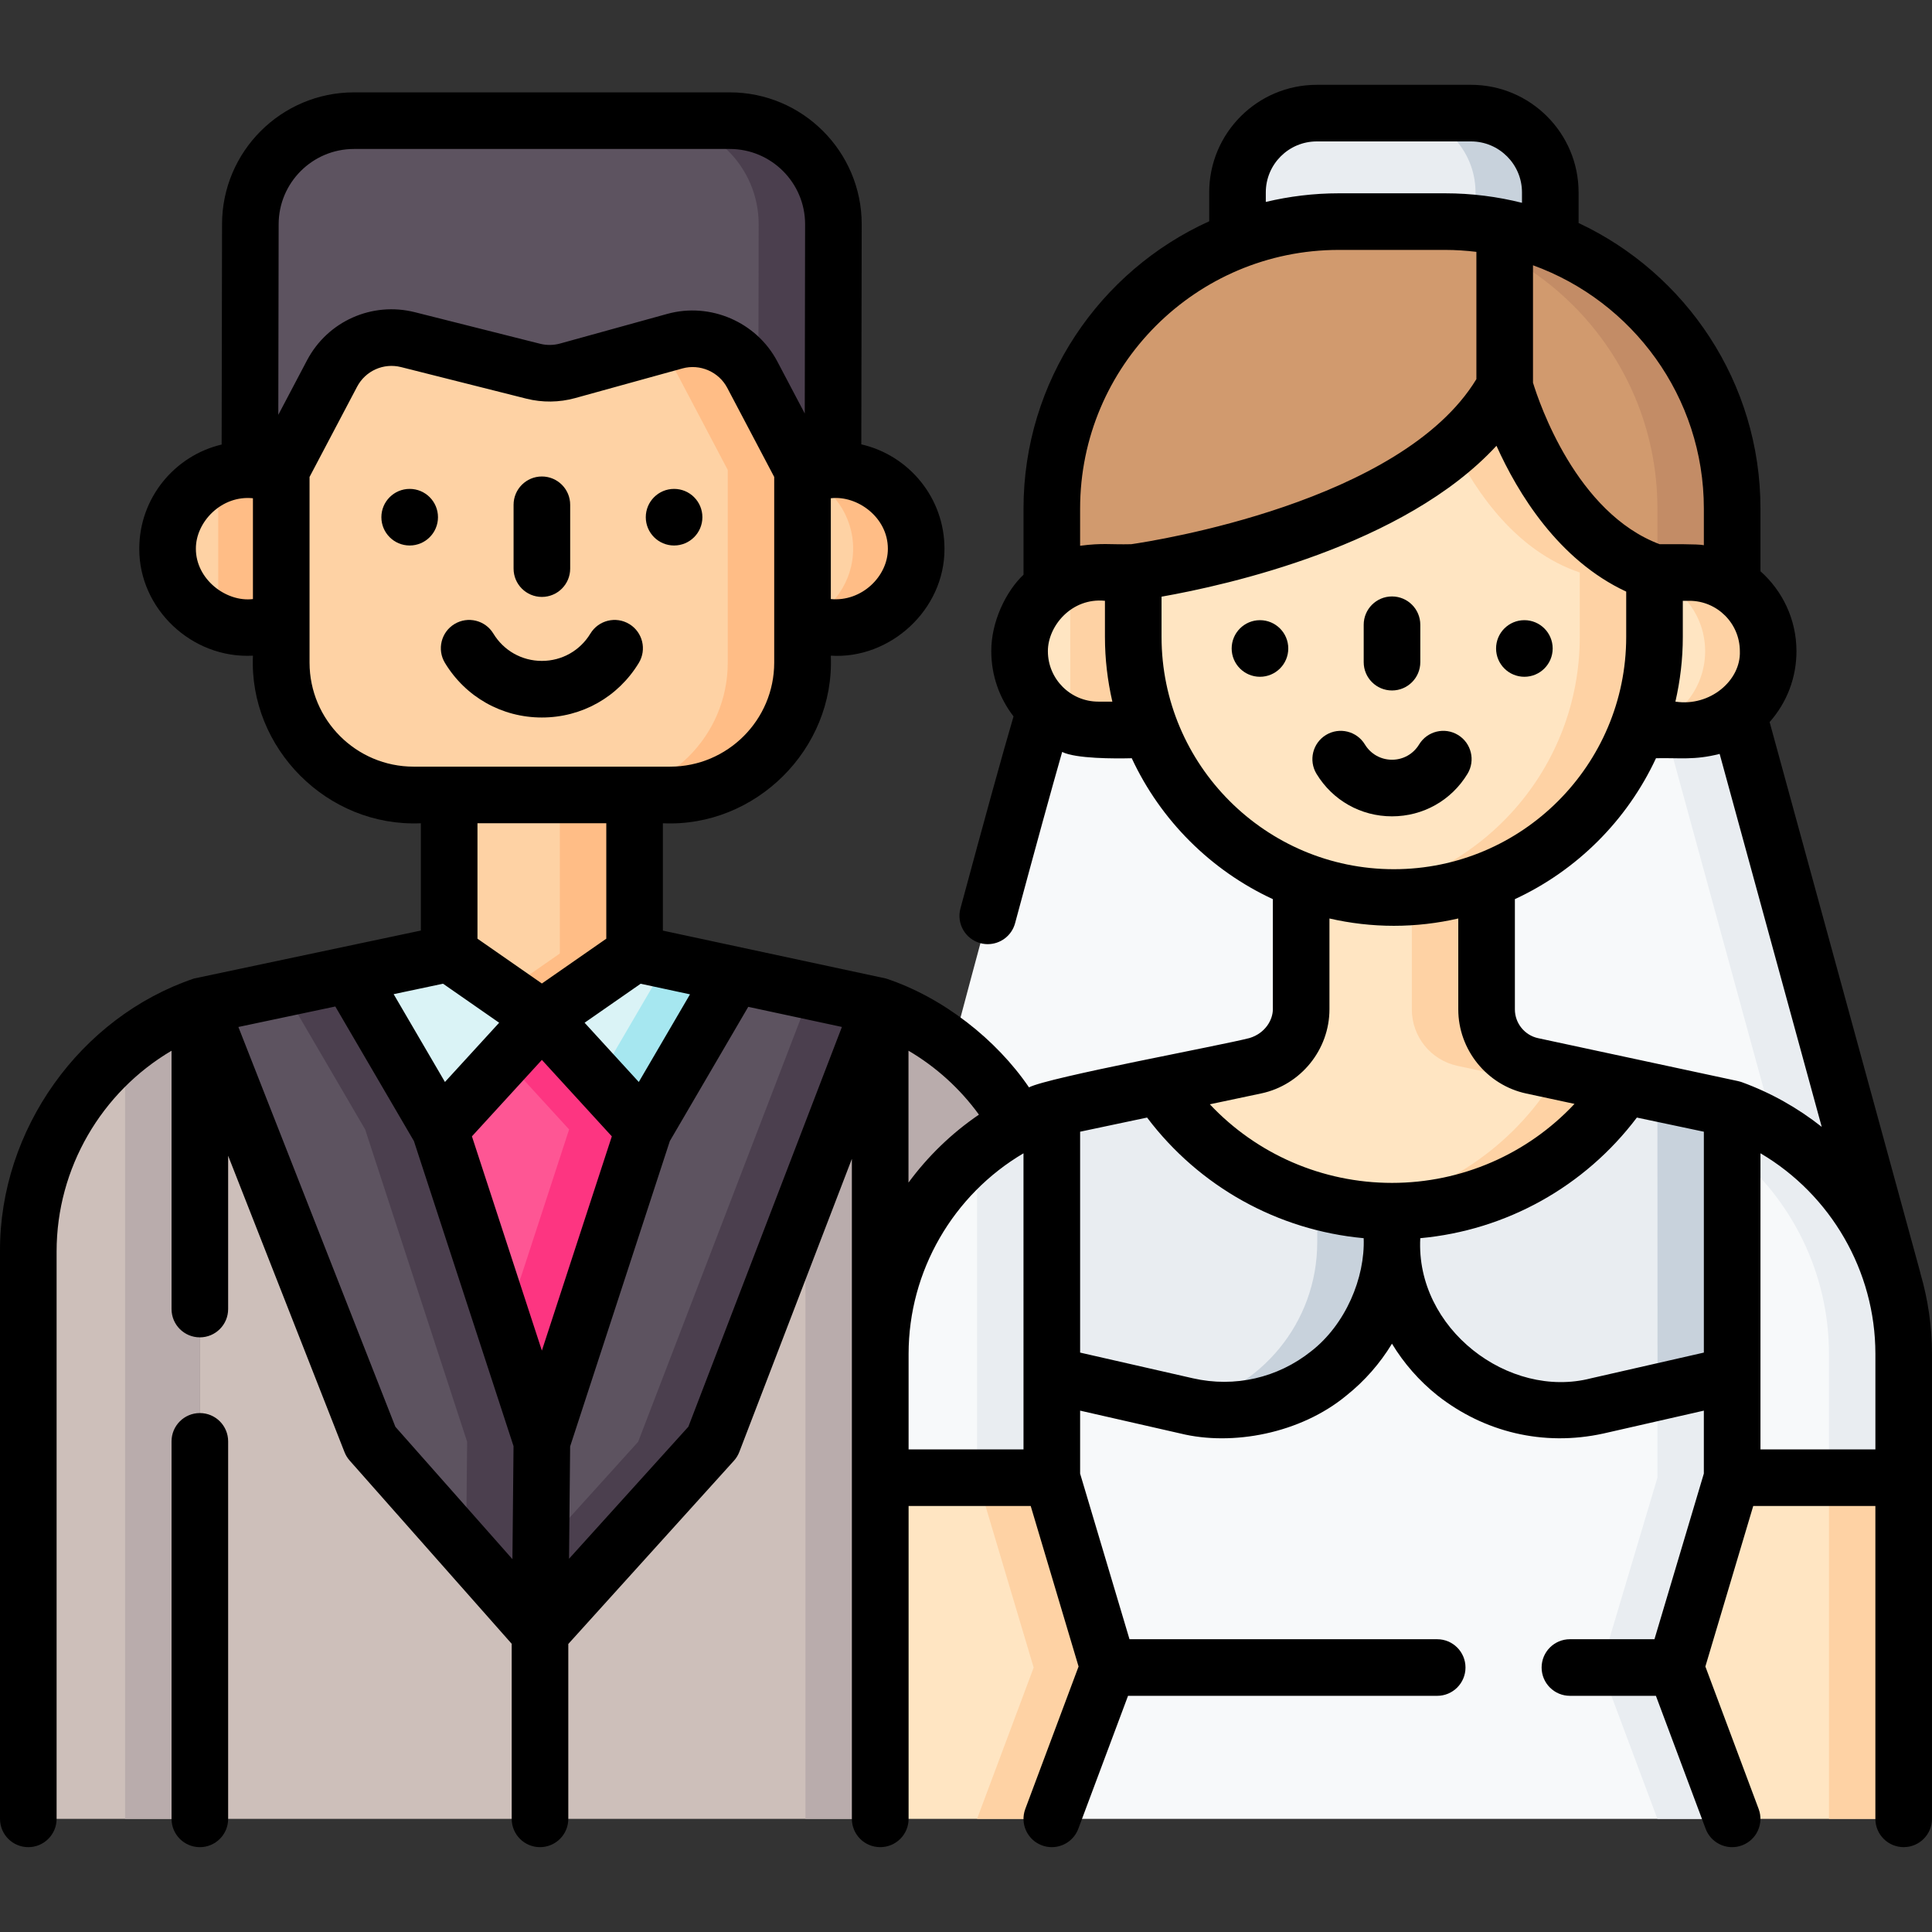 <svg id="Capa_1" enable-background="new 0 0 512.001 512.001" height="512" viewBox="0 0 512.001 512.001" width="512" xmlns="http://www.w3.org/2000/svg"><rect x="0" y="0" width="512.001" height="512.001" fill="#333333" stroke="none"/><g><g><path d="m220.744 124.543h-154.517l.118-65.102c0-15.166 12.294-27.46 27.46-27.46h99.596c15.166 0 27.46 12.294 27.46 27.46z" fill="#5d5360"/><path d="m193.402 31.98h-19.807c15.166 0 27.46 12.294 27.46 27.46l-.118 65.102h19.807l.118-65.102c0-15.165-12.294-27.46-27.46-27.46z" fill="#4b3f4e"/><path d="m233.256 482.016h-180.298v-215.357l66.077-13.973h49.137l65.084 13.973z" fill="#cdbfba"/><path d="m168.172 252.686h-19.807l65.083 13.973v215.357h19.808v-215.357z" fill="#b9acac"/><path d="m278.745 183.481h180.298l42.553 155.519h-265.403s42.552-162.264 42.552-155.519z" fill="#f7f9fa"/><g><path d="m278.746 183.481c0-.275-.072-.264-.208 0z" fill="#f7f9fa"/><path d="m459.044 183.481h-20.404l42.552 155.519h20.404z" fill="#e9edf1"/></g><path d="m87.999 98.99-13.465 25.552v51.058c0 19.37 15.702 35.072 35.073 35.072h67.994c19.37 0 35.072-15.702 35.072-35.072v-51.057l-13.31-25.258c-3.906-7.412-12.446-11.104-20.522-8.871l-28.425 7.859c-2.975.823-6.113.859-9.107.104l-33.184-8.362c-7.975-2.01-16.291 1.698-20.126 8.975z" fill="#fed2a4"/><g><path d="m199.363 99.285c-3.906-7.412-12.446-11.104-20.522-8.871l-6.215 1.718c2.866 1.637 5.302 4.067 6.929 7.153l13.31 25.258v51.057c0 19.37-15.703 35.073-35.073 35.073h19.807c19.37 0 35.073-15.703 35.073-35.073v-51.057z" fill="#ffbd86"/></g><path d="m74.531 166.261h-9.26c-11.52 0-20.859-9.339-20.859-20.859 0-11.52 9.339-20.859 20.859-20.859h9.26z" fill="#fed2a4"/><path d="m65.271 124.543c-2.626 0-5.128.506-7.443 1.391v38.936c2.314.886 4.817 1.391 7.443 1.391h9.26v-41.719h-9.26z" fill="#ffbd86"/><path d="m221.936 166.261h-9.26v-41.719h9.26c11.52 0 20.859 9.339 20.859 20.859 0 11.521-9.339 20.86-20.859 20.86z" fill="#fed2a4"/><path d="m221.936 124.543h-9.26v1.391c7.84 3 13.417 10.573 13.417 19.468 0 8.895-5.577 16.468-13.417 19.468v1.391h9.26c11.52 0 20.859-9.339 20.859-20.859 0-11.52-9.339-20.859-20.859-20.859z" fill="#ffbd86"/><path d="m119.035 210.672h49.137v42.014l-24.568 17.089-24.569-17.089z" fill="#fed2a4"/><path d="m148.365 210.672v42.014l-14.665 10.201 9.904 6.888 24.568-17.089v-42.014z" fill="#ffbd86"/><path d="m52.961 266.659v215.36h-45.46v-150.39c0-29.06 18.16-55.01 45.46-64.97z" fill="#cdbfba"/><path d="m33.153 277.881v204.138h19.807v-215.36c-7.32 2.671-13.975 6.5-19.807 11.222z" fill="#b9acac"/><path d="m233.256 266.659c27.296 9.956 45.457 35.912 45.457 64.966v32.804h-45.457z" fill="#b9acac"/><path d="m278.745 293.836c-27.296 9.956-45.457 35.911-45.457 64.966v32.804h45.457z" fill="#f7f9fa"/><path d="m278.745 293.836c-7.32 2.67-13.975 6.499-19.807 11.222v86.548h19.807z" fill="#e9edf1"/><path d="m278.745 391.606h-45.457v90.41l45.453.003 15-40.1z" fill="#ffe5c2"/><path d="m278.746 391.606h-19.808l14.995 50.313-14.999 40.099 19.807.001 15-40.1z" fill="#fed2a4"/><path d="m459.044 293.836c27.296 9.956 45.457 35.911 45.457 64.966v32.804h-45.457z" fill="#f7f9fa"/><path d="m459.044 293.836v11.222c15.915 12.887 25.65 32.481 25.65 53.744v32.804h19.807v-32.804c0-29.054-18.162-55.01-45.457-64.966z" fill="#e9edf1"/><path d="m459.044 391.606h45.457v90.41h-45.46l-15-40.097z" fill="#ffe5c2"/><path d="m484.693 391.606h19.807v90.41h-19.807z" fill="#fed2a4"/><path d="m406.041 282.458 24.53 5.27 28.47 6.11.003 97.768-15.001 50.311 14.998 40.101h-180.3l15-40.101-15-50.311v-97.768l28.52-6.03 25.44-5.38z" fill="#f7f9fa"/><path d="m459.044 391.606-.003-97.768-28.47-6.11-24.53-5.27-73.34-.03-.039.008 53.571.022 24.53 5.27 28.47 6.11.003 97.768-15.001 50.311 14.998 40.101h19.808l-14.998-40.101z" fill="#e9edf1"/><path d="m368.891 320.978v8.191c0 28.581-26.547 49.759-54.413 43.409l-35.765-8.15.028-70.59 28.52-6.03h61.63z" fill="#e9edf1"/><path d="m349.083 287.808v33.17 8.191c0 21.592-15.155 38.95-34.58 43.414 27.857 6.331 54.388-14.842 54.388-43.414v-8.191-33.17z" fill="#c8d2dc"/><path d="m368.891 320.978v8.191c0 28.581 26.547 49.759 54.413 43.409l35.765-8.15-.028-70.59-28.52-6.03h-61.63z" fill="#e9edf1"/><path d="m459.041 293.838-28.52-6.03h-19.807l28.52 6.03.028 70.59-35.765 8.15c-.009.002-.017.003-.026.005 6.287 1.445 13.019 1.548 19.833-.005l35.765-8.15z" fill="#c8d2dc"/><path d="m430.571 287.728c-13.2 20.03-35.9 33.25-61.68 33.25-25.75 0-48.42-13.18-61.63-33.17l25.44-5.38c7.06-1.5 12.12-7.73 12.12-14.96v-47.735h49.14v47.775c0 7.21 5.03 13.44 12.08 14.95z" fill="#ffe5c2"/><path d="m406.041 282.458c-7.05-1.51-12.08-7.74-12.08-14.95v-47.775h-19.807v47.775c0 7.21 5.03 13.44 12.08 14.95l24.53 5.27c-11.48 17.421-30.149 29.685-51.777 32.586 3.24.435 6.545.664 9.905.664 25.78 0 48.48-13.22 61.68-33.25z" fill="#fed2a4"/><path d="m143.604 269.775-27.026 29.538-23.973-41.038 26.43-5.589z" fill="#daf3f6"/><path d="m143.604 269.775 27.025 29.538 23.928-40.961-26.385-5.666z" fill="#daf3f6"/><path d="m168.172 252.686-4.672 3.25 11.25 2.416-16.21 27.748 12.089 13.213 23.928-40.961z" fill="#a6e7f0"/><path d="m116.578 299.313 27.026 82.778 27.025-82.778-27.025-29.538z" fill="#fe5694"/><path d="m143.604 269.775-9.904 10.825 17.121 18.713-17.121 52.443 9.904 30.335 27.025-82.778z" fill="#fd3581"/><path d="m52.958 266.659 45.323 115.432 44.826 50.694.497-50.694-27.026-82.778-23.973-41.038z" fill="#5d5360"/><path d="m116.578 299.313-23.973-41.038-17.629 3.728 21.795 37.31 27.025 82.778-.28 28.539 19.591 22.155.497-50.694z" fill="#4b3f4e"/><path d="m233.256 266.659-44.33 115.432-45.819 50.694.497-50.694 27.025-82.778 23.928-40.961z" fill="#5d5360"/><path d="m194.557 258.352-2.207 3.778 21.098 4.529-44.329 115.432-25.795 28.539-.217 22.155 45.819-50.694 44.33-115.432z" fill="#4b3f4e"/><path d="m410.836 87.471h-82.889v-36.488c0-11.6 9.404-21.004 21.004-21.004h40.882c11.6 0 21.004 9.404 21.004 21.004v36.488z" fill="#e9edf1"/><path d="m389.832 29.979h-19.807c11.6 0 21.003 9.404 21.003 21.004v36.488h19.807v-36.488c.001-11.6-9.403-21.004-21.003-21.004z" fill="#c8d2dc"/><path d="m459.044 183.481h-180.299v-48.706c0-42.001 34.049-76.05 76.05-76.05h28.198c42.001 0 76.05 34.049 76.05 76.05v48.706z" fill="#d19a6e"/><path d="m382.993 58.725h-19.807c42.001 0 76.05 34.049 76.05 76.05v48.706h19.807v-48.706c.001-42.001-34.048-76.05-76.05-76.05z" fill="#c38c66"/><path d="m315.041 193.439h-23.983c-11.52 0-20.859-9.339-20.859-20.859 0-11.52 9.339-20.859 20.859-20.859h9.26z" fill="#ffe5c2"/><path d="m300.318 151.72h-9.26c-2.625 0-5.127.506-7.441 1.391l.031 38.948c2.305.878 4.796 1.38 7.41 1.38h23.983z" fill="#fed2a4"/><path d="m438.461 151.72v17.06c0 38.146-30.923 69.07-69.07 69.07-38.146 0-69.07-30.923-69.07-69.07v-17.06s76.906-10.02 98.437-49.235c.001 0 10.475 39.343 39.703 49.235z" fill="#ffe5c2"/><path d="m447.724 193.439h-24.769l15.51-41.719h9.26c11.52 0 20.859 9.339 20.859 20.859-.001 11.521-9.34 20.86-20.86 20.86z" fill="#ffe5c2"/><g fill="#fed2a4"><path d="m447.724 151.72h-9.26l-.455 1.225c8.078 2.876 13.872 10.569 13.872 19.634 0 11.52-9.339 20.859-20.859 20.859h16.702c11.52 0 20.859-9.339 20.859-20.859 0-11.52-9.339-20.859-20.859-20.859z"/><path d="m398.759 102.485c-3.323 6.053-7.969 11.408-13.444 16.14 5.988 12.069 16.579 27.423 33.339 33.095v17.06c0 34.782-25.714 63.547-59.166 68.352 3.235.465 6.539.718 9.904.718 38.146 0 69.07-30.924 69.07-69.07v-17.06c-29.229-9.892-39.703-49.235-39.703-49.235z"/></g></g><g><path d="m52.961 374.477c-4.142 0-7.5 3.358-7.5 7.5v100.042c0 4.142 3.358 7.5 7.5 7.5s7.5-3.358 7.5-7.5v-100.042c0-4.142-3.358-7.5-7.5-7.5z"/><path d="m508.925 337.429c-.029-.137-.053-.273-.09-.41l-39.866-145.664c4.596-5.187 7.112-11.786 7.112-18.776 0-8.421-3.693-15.992-9.54-21.191v-16.61c0-33.439-19.755-62.338-48.2-75.679v-8.121c0-15.715-12.79-28.5-28.51-28.5h-40.88c-15.715 0-28.5 12.785-28.5 28.5v7.664c-28.984 13.125-49.21 42.304-49.21 76.136v17.525c-4.736 4.467-8.59 12.613-8.54 20.276 0 6.5 2.203 12.492 5.895 17.28-2.796 9.505-7.516 26.575-14.072 50.899-1.078 4 1.291 8.115 5.29 9.193.654.176 1.31.26 1.956.26 3.307 0 6.335-2.205 7.237-5.55 5.474-20.309 9.65-35.502 12.478-45.39 3.603 1.802 13.884 1.781 18.442 1.667 7.641 16.439 20.943 29.723 37.393 37.344v29.186c0 2.82-2.029 6.362-6.171 7.622-7.399 1.944-53.436 10.419-58.453 13.077-8.633-12.681-22.736-23.811-37.866-28.843l-59.158-12.7v-28.453c24.427 1.151 45.566-19.564 44.5-44.411 15.653 1.004 30.202-12.11 30.123-28.359 0-13.464-9.435-24.759-22.039-27.641l.106-58.321c0-19.277-15.683-34.96-34.96-34.96h-99.597c-19.277 0-34.96 15.683-34.96 34.946l-.106 58.384c-12.498 2.959-21.828 14.203-21.828 27.592-.091 15.846 13.843 29.224 30.122 28.359-1.105 24.442 19.652 45.51 44.501 44.411v28.434l-60.129 12.715c-30.168 10.205-51.539 40.048-51.405 72.308v150.39c0 4.142 3.358 7.5 7.5 7.5s7.5-3.358 7.5-7.5v-150.39c0-22.04 11.885-42.238 30.46-53.172v68.458c0 4.142 3.358 7.5 7.5 7.5s7.5-3.358 7.5-7.5v-40.627l30.839 78.543c.32.816.782 1.57 1.362 2.227l42.945 48.567v46.391c0 4.142 3.358 7.5 7.5 7.5s7.5-3.358 7.5-7.5v-46.345l43.884-48.552c.619-.685 1.106-1.478 1.438-2.34l29.828-77.671v174.907c0 4.142 3.358 7.5 7.5 7.5.005 0 .011-.001.016-.001s.011.001.016.001c4.142 0 7.5-3.358 7.5-7.5v-82.911h32.361l12.685 42.544-14.118 37.742c-1.452 3.879.517 8.201 4.397 9.652.866.324 1.753.478 2.626.478 3.039 0 5.898-1.861 7.025-4.875l13.178-35.23h81.931c4.142 0 7.5-3.358 7.5-7.5s-3.358-7.5-7.5-7.5h-81.543l-13.085-43.887v-16.691l26.569 6.054c13.792 3.403 31.831-.001 43.994-10.054 4.888-3.899 8.943-8.562 12.082-13.741 3.14 5.18 7.195 9.842 12.083 13.741 12.268 9.619 27.921 13.589 43.993 10.054l26.574-6.055v16.678l-13.089 43.901h-22.403c-4.142 0-7.5 3.358-7.5 7.5s3.358 7.5 7.5 7.5h22.789l13.178 35.23c1.127 3.014 3.986 4.875 7.025 4.875.873 0 1.761-.153 2.626-.478 3.88-1.451 5.849-5.772 4.397-9.652l-14.118-37.742 12.685-42.544h32.369v82.911c0 4.142 3.358 7.5 7.5 7.5s7.5-3.358 7.5-7.5v-123.212c.002-7.35-1.073-14.531-3.074-21.373zm-47.312-50.639c-.274-.084-.452-.154-1.04-.293l-52.962-11.372c-3.564-.764-6.151-3.967-6.151-7.617v-29.225c16.451-7.621 29.753-20.906 37.395-37.345 6.208-.143 10.107.576 16.871-1.145l27.051 98.839c-6.28-4.969-13.389-9.006-21.164-11.842zm-13.892-127.57c7.367 0 13.36 5.993 13.36 13.36.299 7.75-7.922 14.764-17.082 13.36 1.269-5.521 1.963-11.259 1.963-17.159v-9.561zm3.82-24.441v9.705c-1.475-.349-9.251-.259-11.723-.265-22.079-8.279-31.925-37.461-33.558-42.808v-31.11c26.378 9.549 45.281 34.845 45.281 64.478zm-116.09-83.8c0-7.444 6.056-13.5 13.5-13.5h40.88c7.449 0 13.51 6.056 13.51 13.5v2.768c-6.517-1.637-13.332-2.518-20.35-2.518h-28.2c-6.658 0-13.128.806-19.34 2.284zm-49.21 83.8c0-37.798 30.751-68.55 68.55-68.55h28.2c2.8 0 5.555.189 8.268.516v33.729c-19.851 32.688-85.429 42.874-91.455 43.745-5.84.142-7.41-.377-13.563.414zm4.82 51.16c-7.367 0-13.36-5.993-13.36-13.36-.037-6.567 6.194-14.251 15.121-13.36v9.561c0 5.9.693 11.639 1.963 17.159zm16.761-17.159v-10.654c17.344-3.058 64.348-13.502 88.759-39.99 5.63 12.52 16.378 30.272 34.38 38.646v11.998c0 33.949-27.62 61.569-61.57 61.569s-61.569-27.62-61.569-61.569zm44.498 98.69v-24.062c5.494 1.256 11.202 1.942 17.071 1.942 5.868 0 11.576-.686 17.069-1.942v24.101c0 10.677 7.574 20.049 18.005 22.283l12.796 2.75c-12.434 13.27-29.834 20.938-48.371 20.938-18.482 0-35.843-7.627-48.271-20.829l13.64-2.884c10.466-2.225 18.061-11.602 18.061-22.297zm-92.892 27.922c-7.243 4.931-13.541 11.043-18.668 18.012v-34.954c7.311 4.291 13.67 10.062 18.668 16.942zm-141.51-8.655-13.596-23.274 13.092-2.768 14.869 10.342zm37.006-15.7 14.858-10.334 13.076 2.808-13.569 23.227zm-29.857 30.109 18.537-20.261 18.536 20.261-18.537 56.778zm110.229-155.744c.036 7.341-6.955 14.131-15.119 13.359v-26.719c7.041-.812 15.111 5.074 15.119 13.36zm-141.491-105.922h99.596c11.006 0 19.96 8.954 19.96 19.946l-.091 50.163-7.273-13.801c-5.507-10.451-17.769-15.752-29.155-12.604l-28.425 7.859c-1.72.476-3.544.497-5.276.061l-33.184-8.362c-11.37-2.866-23.128 2.379-28.594 12.751l-7.61 14.442.092-50.495c0-11.006 8.954-19.96 19.96-19.96zm-26.775 119.282c-7.088.87-15.149-5.239-15.119-13.359-.023-7.13 6.837-14.224 15.119-13.359zm15.004 16.837v-49.202l12.6-23.911c2.229-4.229 7.023-6.367 11.66-5.2l33.185 8.363c4.246 1.069 8.72 1.017 12.937-.148l28.425-7.859c4.642-1.284 9.643.878 11.888 5.139l12.445 23.616v49.202c0 15.204-12.369 27.573-27.572 27.573h-67.994c-15.205 0-27.574-12.369-27.574-27.573zm78.639 42.573v30.595l-17.069 11.872-17.069-11.872v-30.595zm-97.496 53.992 25.683-5.431 20.837 35.67 26.395 80.846-.294 29.949-31.021-35.082zm119.249 105.934-31.626 34.99.292-29.768 26.418-80.917 20.784-35.578 24.819 5.328zm58.362-19.296c0-22.036 11.88-42.23 30.448-53.163l.005 78.467h-30.453zm106.666-.69c-8.855 7.064-20.268 9.67-31.308 7.155l-29.901-6.813v-58.536c-.11.023 17.584-3.718 17.743-3.751 13.84 18.329 34.632 29.876 57.402 31.967.392 10.506-4.812 22.908-13.936 29.978zm74.18 7.155c-21.807 5.643-46.534-13.188-45.243-37.133 22.772-2.09 43.557-13.637 57.397-31.968l17.753 3.753v58.534zm44.91 18.839.002-78.471c18.572 10.932 30.455 31.128 30.455 53.168v25.304h-30.457z"/><path d="m143.604 158.19c4.142 0 7.5-3.358 7.5-7.5v-16.916c0-4.142-3.358-7.5-7.5-7.5s-7.5 3.358-7.5 7.5v16.916c0 4.142 3.358 7.5 7.5 7.5z"/><path d="m143.604 190.146c10.585 0 20.187-5.407 25.685-14.464 2.149-3.541 1.021-8.153-2.52-10.303-3.54-2.149-8.153-1.021-10.303 2.52-2.755 4.538-7.563 7.248-12.862 7.248s-10.108-2.709-12.863-7.248c-2.148-3.541-6.762-4.669-10.303-2.52s-4.669 6.762-2.52 10.303c5.498 9.057 15.1 14.464 25.686 14.464z"/><path d="m368.895 182.981c4.142 0 7.5-3.358 7.5-7.5v-9.916c0-4.142-3.358-7.5-7.5-7.5s-7.5 3.358-7.5 7.5v9.916c0 4.142 3.358 7.5 7.5 7.5z"/><path d="m388.902 205.072c2.149-3.541 1.022-8.153-2.519-10.303-3.541-2.149-8.153-1.021-10.303 2.519-1.54 2.536-4.225 4.05-7.185 4.05s-5.646-1.514-7.185-4.049c-2.15-3.541-6.763-4.669-10.303-2.52-3.541 2.149-4.669 6.762-2.52 10.303 4.282 7.055 11.761 11.266 20.007 11.266s15.725-4.212 20.008-11.266z"/><circle cx="108.57" cy="137.063" r="7.5"/><circle cx="178.64" cy="137.063" r="7.5"/><circle cx="333.906" cy="171.853" r="7.5"/><circle cx="403.975" cy="171.853" r="7.5"/></g></g></svg>